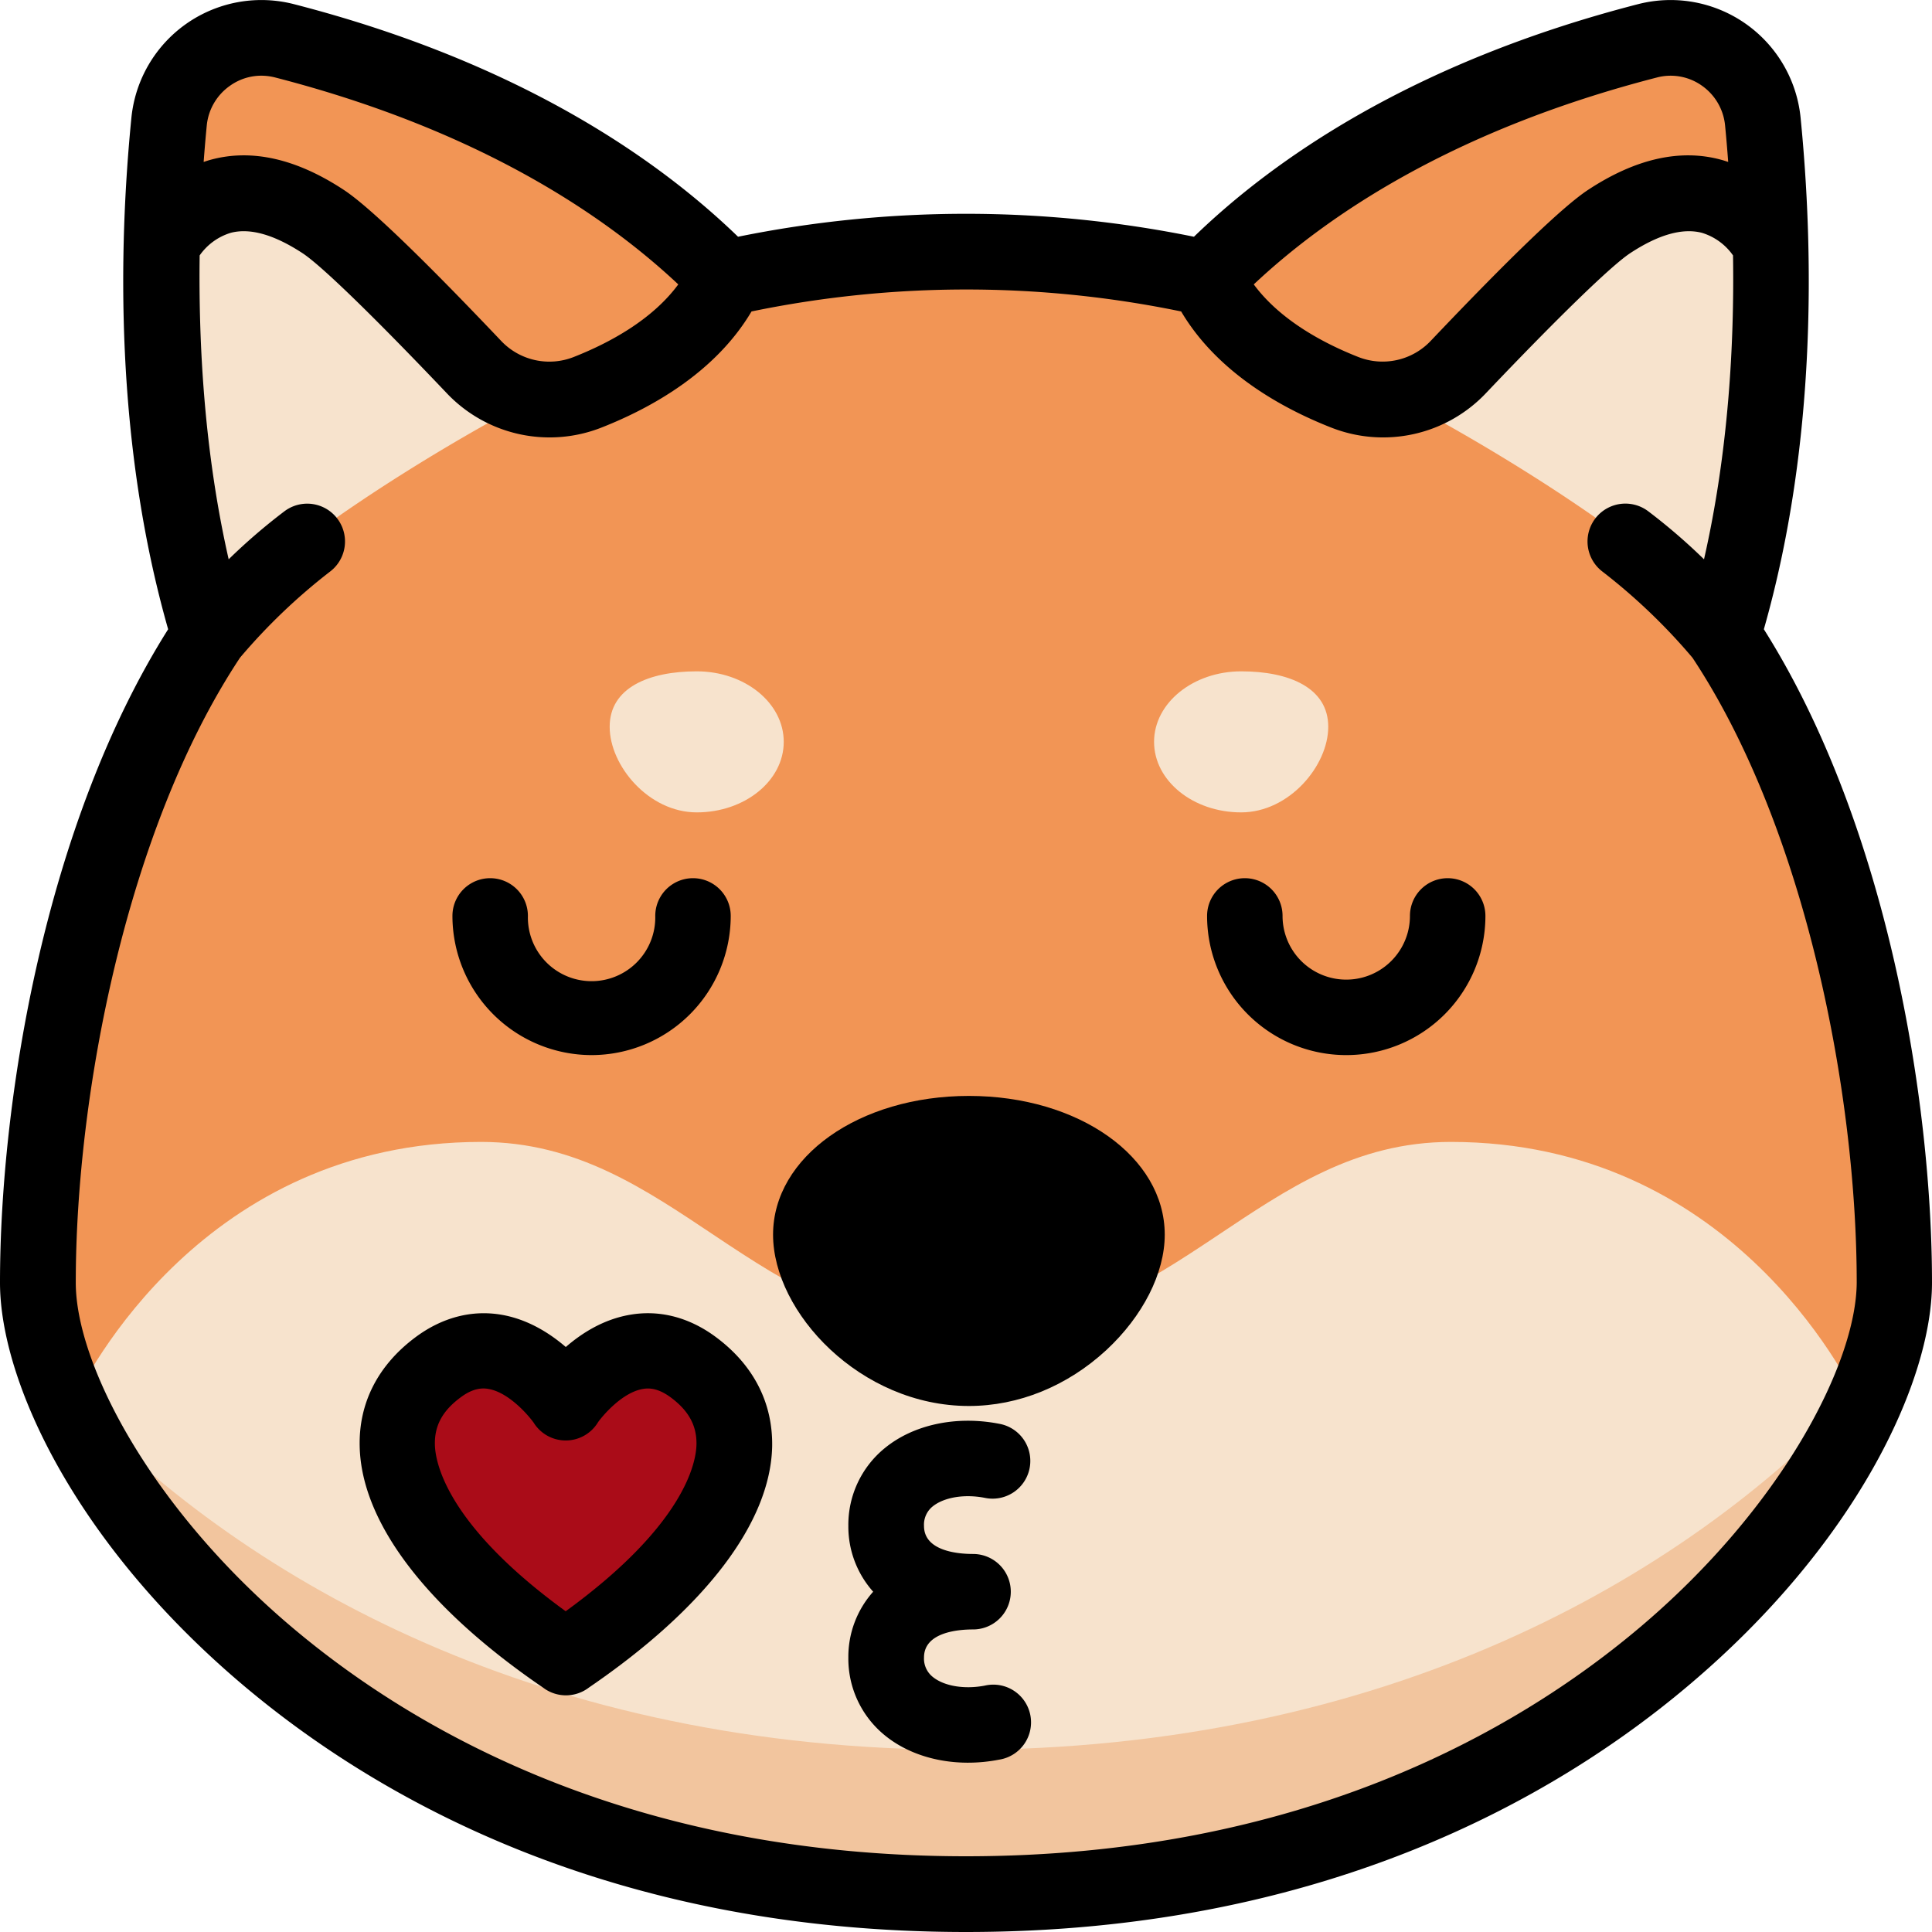 <svg id="Artwork" viewBox="0 0 512 512" xmlns="http://www.w3.org/2000/svg"><path d="m455.72 168.57c15.45-50.72 13.74-104.35 10.64-135.64a24.48 24.48 0 0 0 -30.45-21.33c-60.48 15.59-96.33 41.81-116.55 62.69a278.2 278.2 0 0 0 -63.36-7 278.2 278.2 0 0 0 -63.36 7c-20.22-20.88-56.07-47.1-116.55-62.69a24.48 24.48 0 0 0 -30.45 21.33c-3.1 31.29-4.81 84.92 10.64 135.64-30.61 45.93-45.28 116.76-45.28 170.96 0 48.47 80.84 161.47 245 161.47s245-113 245-161.47c0-54.2-14.67-125.03-45.28-170.96z" fill="#f29555"/><path d="m384.51 302.62c-50.67 0-72.55 50.13-128.51 50.13s-77.84-50.13-128.51-50.13c-73.49 0-104.68 61.83-108.18 69.28 24.43 54 102.88 129.1 236.69 129.1s212.26-75.1 236.69-129.1c-3.5-7.45-34.69-69.28-108.18-69.28z" fill="#f7e3cd"/><path d="m255 463.72c-110.89 0-189.16-44.23-235.4-92.42l-.29.6c24.43 54 102.88 129.1 236.69 129.1s212.26-75.1 236.69-129.1c-.21-.46-.54-1.13-1-2-46.04 48.75-124.75 93.82-236.69 93.82z" fill="#f2c59e"/><g fill="#f7e3cd"><path d="m126 97.69c-12.64-13.32-32.18-33.38-39.72-38.35-30-19.78-42.6 6-42.6 6-.65 28.85 1.51 64.71 11.51 99.49 31.5-31.26 85.73-59 85.73-59a27.69 27.69 0 0 1 -14.92-8.14z"/><path d="m386 97.69c12.64-13.32 32.18-33.38 39.72-38.35 30-19.78 42.6 6 42.6 6 .65 28.85-1.51 64.71-11.51 99.49-31.5-31.26-85.73-59-85.73-59a27.69 27.69 0 0 0 14.92-8.14z"/><path d="m207.7 196.6c0 10.32-10.33 18.69-23.06 18.69s-23.07-12.37-23.07-22.69 10.33-14.69 23.07-14.69 23.06 8.37 23.06 18.69z"/><path d="m305.84 196.6c0 10.32 10.33 18.69 23.07 18.69s23.09-12.37 23.09-22.69-10.33-14.69-23.06-14.69-23.1 8.37-23.1 18.69z"/></g><path d="m149.89 371.77s15.42-23.22 34-9.34c22.24 16.65 9.4 47.38-34 76.85-43.35-29.47-56.19-60.2-33.95-76.85 18.53-13.88 33.95 9.34 33.95 9.34z" fill="#aa0c18"/><path d="m256.77 290.43c-29.1 0-51.9 16.15-51.9 36.77s23.15 45.4 51.9 45.4c13.14 0 26.07-5.26 36.41-14.81 9.7-9 15.49-20.39 15.49-30.59 0-20.62-22.8-36.77-51.9-36.77z"/><path d="m156.77 279.61a36.92 36.92 0 0 0 36.88-36.88 10 10 0 0 0 -20 0 16.88 16.88 0 1 1 -33.75 0 10 10 0 0 0 -20 0 36.92 36.92 0 0 0 36.87 36.88z"/><path d="m383.65 232.73a10 10 0 0 0 -10 10 16.88 16.88 0 1 1 -33.76 0 10 10 0 0 0 -20 0 36.88 36.88 0 1 0 73.76 0 10 10 0 0 0 -10-10z"/><path d="m247.13 399.25c3-2.45 8.41-3.36 13.82-2.31a10 10 0 1 0 3.81-19.63c-11.37-2.21-22.72.22-30.35 6.51a26.2 26.2 0 0 0 -9.59 20.57 25.92 25.92 0 0 0 6.58 17.43 25.92 25.92 0 0 0 -6.58 17.43 26.2 26.2 0 0 0 9.59 20.57c5.78 4.76 13.68 7.31 22.12 7.31a42.89 42.89 0 0 0 8.23-.8 10 10 0 1 0 -3.76-19.63c-5.41 1.05-10.83.14-13.82-2.31a6.2 6.2 0 0 1 -2.31-5.14c0-6.71 9.08-7.43 13-7.43a10 10 0 0 0 0-20c-3.9 0-13-.72-13-7.43a6.2 6.2 0 0 1 2.26-5.14z"/><path d="m189.84 354.43c-7.07-5.3-15-7.38-22.9-6-7 1.2-12.75 4.85-17 8.54-4.29-3.69-10.07-7.34-17-8.54-7.9-1.37-15.83.71-22.9 6-9.89 7.4-15 17.4-14.72 28.92.46 20.14 17.75 42.84 48.69 63.95.24.18.5.36.76.52a10 10 0 0 0 5.16 1.46h.06a10 10 0 0 0 6.09-2.07c30.86-21.09 48.09-43.75 48.55-63.86.2-11.52-4.89-21.52-14.79-28.92zm-39.93 72.57c-31.65-23-34.56-39.48-34.66-44.15-.12-5 2-8.94 6.71-12.45 2.63-2 4.66-2.44 6.16-2.44a7.11 7.11 0 0 1 1.3.12c5.25.87 10.37 6.67 12 8.93a10 10 0 0 0 17.09-.15c1.56-2.14 6.56-7.86 11.83-8.77 1.55-.27 4-.32 7.51 2.31 4.7 3.51 6.83 7.47 6.72 12.45-.11 4.71-3.02 21.15-34.66 44.15z"/><path d="m467.44 166.76c14.16-49.66 13.17-100.87 9.74-135.53a34.62 34.62 0 0 0 -43.07-30.13c-60 15.46-96.71 41.3-117.7 61.64a303.15 303.15 0 0 0 -120.82 0c-21-20.34-57.7-46.18-117.7-61.64a34.62 34.62 0 0 0 -43.07 30.13c-3.43 34.66-4.42 85.87 9.74 135.53-32.82 52.01-44.56 125.3-44.56 173.16 0 26.08 20 69.26 64.75 106.93 35.3 29.72 97.13 65.15 191.25 65.15s156-35.43 191.25-65.15c44.75-37.67 64.75-80.85 64.75-106.93 0-47.86-11.74-121.15-44.56-173.16zm-28.32-146.23a14.31 14.31 0 0 1 11.88 2.16 14.57 14.57 0 0 1 6.16 10.52c.29 2.94.57 6.2.83 9.71-.6-.2-1.19-.4-1.82-.57-10.93-3-22.83-.26-35.36 8-6.53 4.3-20.53 17.74-41.62 39.95a17.56 17.56 0 0 1 -19.19 4.32c-9.18-3.61-20.71-9.73-27.74-19.25 19.42-18.26 52.74-40.9 106.86-54.84zm-378.12 2.16a14.3 14.3 0 0 1 8.24-2.63 15 15 0 0 1 3.68.47c54.08 13.94 87.4 36.58 106.83 54.84-7 9.52-18.56 15.64-27.74 19.25a17.58 17.58 0 0 1 -19.24-4.32c-21.09-22.21-35.09-35.65-41.62-39.95-12.53-8.26-24.43-11-35.36-8-.63.17-1.22.37-1.82.57.26-3.51.54-6.77.83-9.71a14.57 14.57 0 0 1 6.2-10.52zm373.31 408.81c-32.73 27.57-90.24 60.43-178.31 60.43s-145.58-32.86-178.31-60.43c-37.82-31.85-57.61-70.18-57.61-91.58 0-49.81 13.46-120.26 43.53-165.63a156.77 156.77 0 0 1 23.8-22.77 10 10 0 1 0 -12-16.05 157 157 0 0 0 -14.81 12.75c-6.49-28.53-8-57.12-7.69-80.53a15.56 15.56 0 0 1 8.28-6c5.12-1.32 11.49.5 19 5.42 5 3.27 19.2 17.1 38.12 37a37.54 37.54 0 0 0 41.14 9.18c13.16-5.18 30.17-14.62 39.71-30.75a281.35 281.35 0 0 1 113.86 0c9.54 16.13 26.55 25.57 39.71 30.75a37.54 37.54 0 0 0 41.14-9.18c18.92-19.91 33.17-33.74 38.12-37 7.47-4.92 13.85-6.74 19-5.42a15.58 15.58 0 0 1 8.28 6c.36 23.4-1.2 52-7.69 80.53a157 157 0 0 0 -14.81-12.75 10 10 0 1 0 -12.05 16.05 156.64 156.64 0 0 1 23.8 22.78c30.07 45.36 43.53 115.81 43.53 165.62-.13 21.4-19.92 59.73-57.74 91.58z"/></svg>